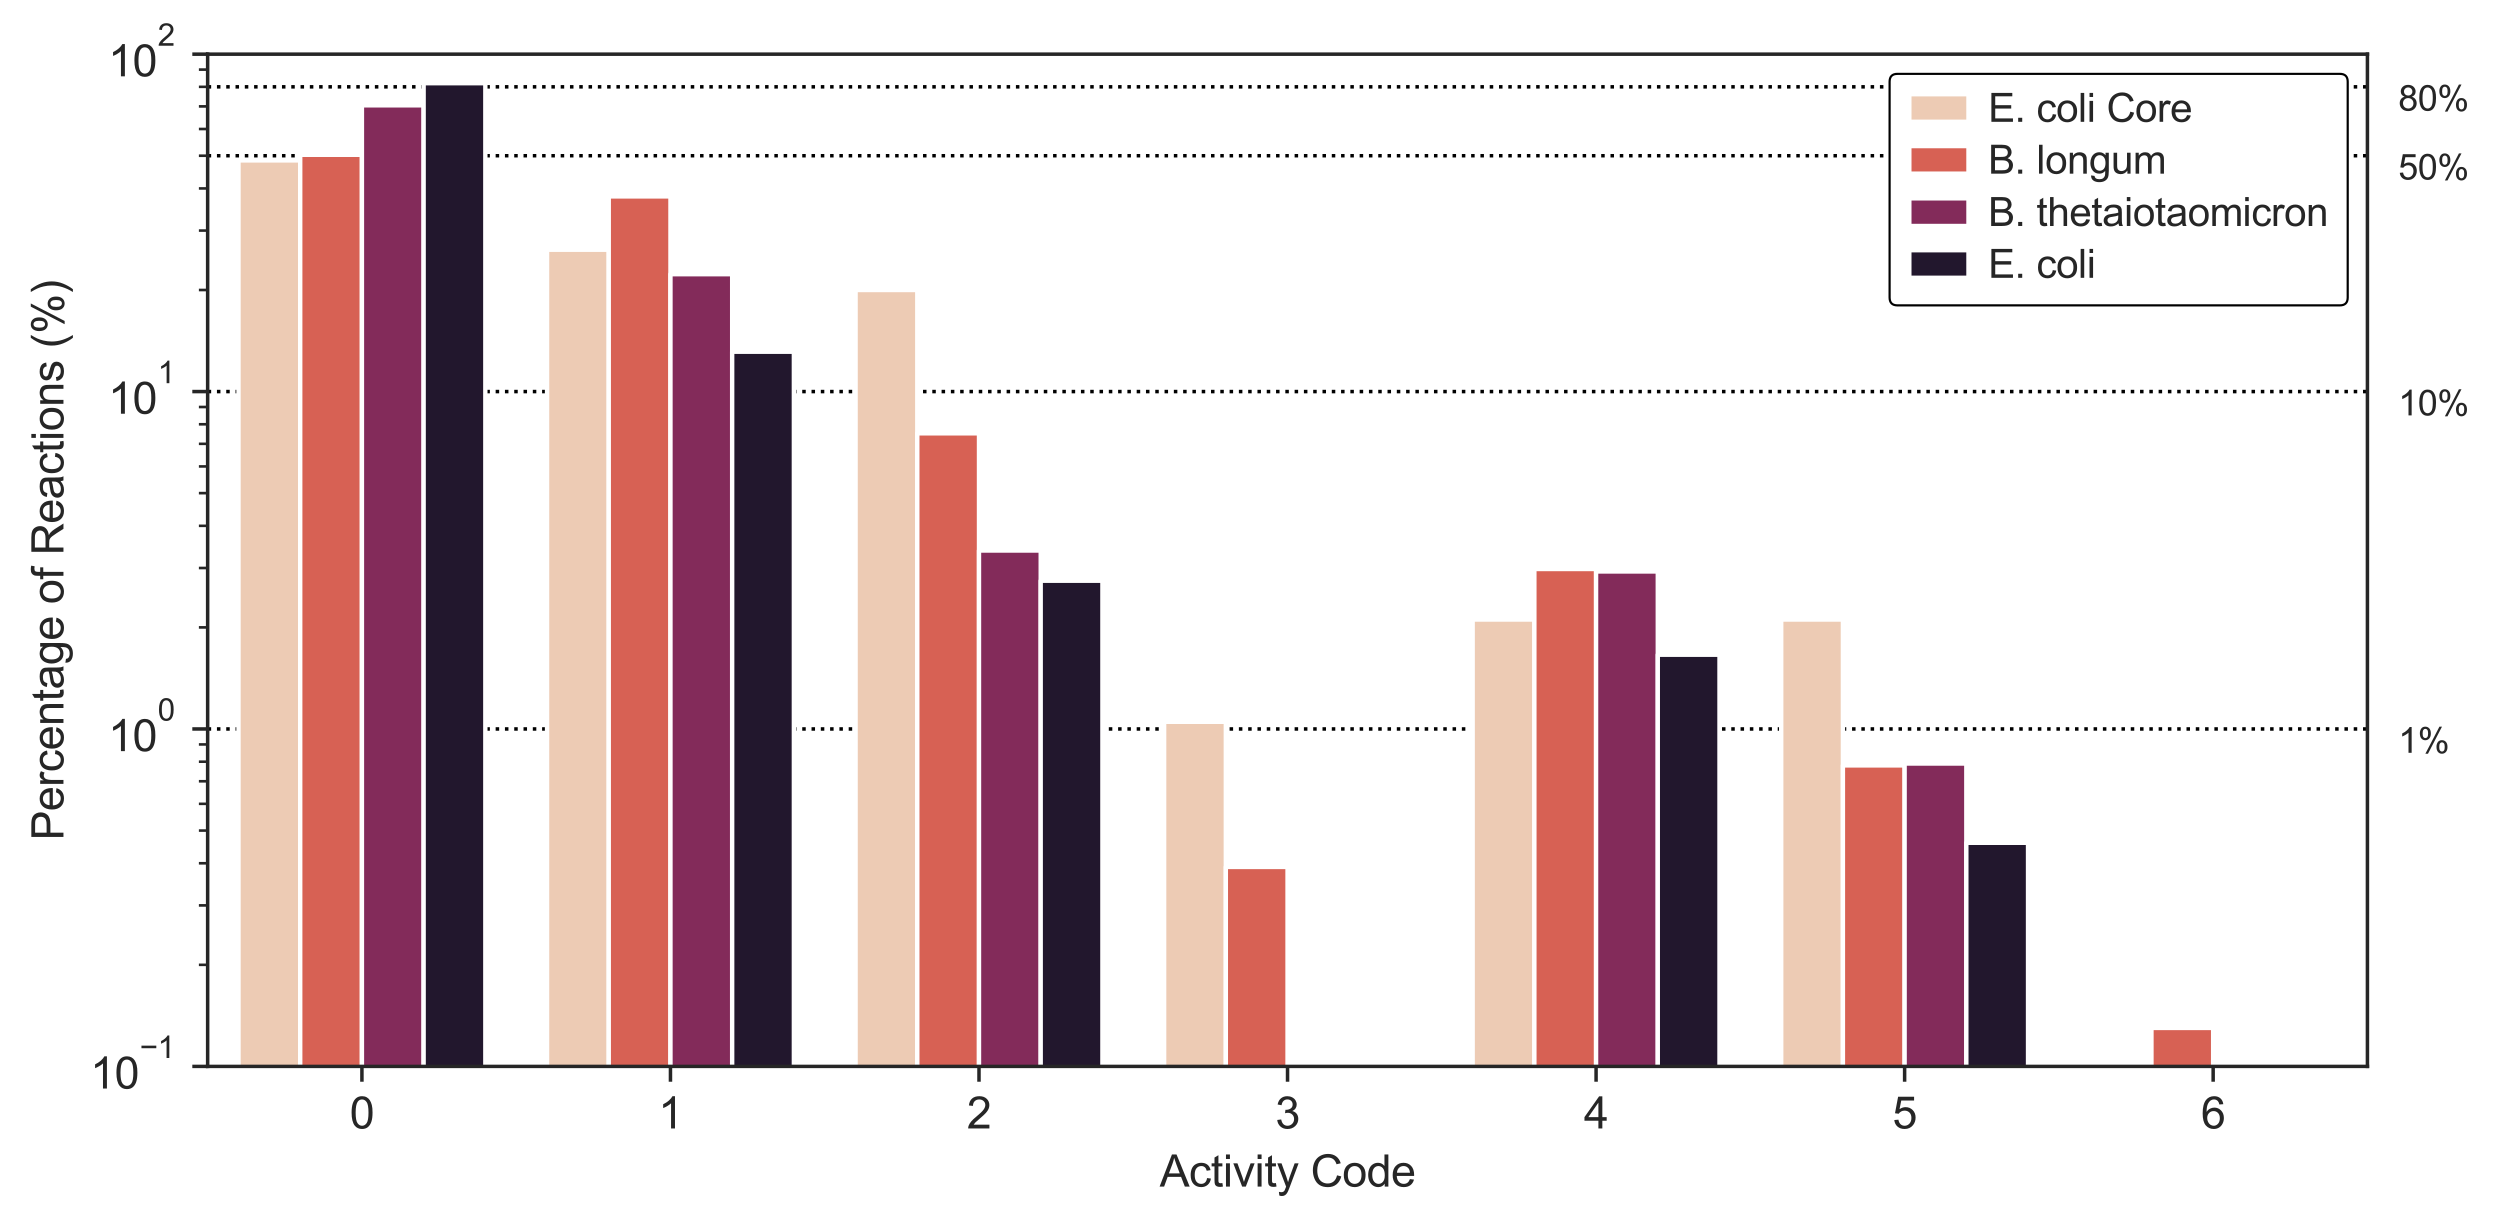 <?xml version="1.0" encoding="utf-8" standalone="no"?>
<!DOCTYPE svg PUBLIC "-//W3C//DTD SVG 1.1//EN"
  "http://www.w3.org/Graphics/SVG/1.1/DTD/svg11.dtd">
<svg xmlns:xlink="http://www.w3.org/1999/xlink" width="570.484pt" height="280.076pt" viewBox="0 0 570.484 280.076" xmlns="http://www.w3.org/2000/svg" version="1.1">
 <defs>
  <style type="text/css">*{stroke-linejoin: round; stroke-linecap: butt}</style>
 </defs>
 <g id="figure_1">
  <g id="patch_1">
   <path d="M 0 280.076 
L 570.484 280.076 
L 570.484 0 
L 0 0 
z
" style="fill: #ffffff"/>
  </g>
  <g id="axes_1">
   <g id="patch_2">
    <path d="M 47.384 243.347 
L 540.232 243.347 
L 540.232 12.356 
L 47.384 12.356 
z
" style="fill: #ffffff"/>
   </g>
   <g id="line2d_1">
    <path d="M 47.384 166.35 
L 540.232 166.35 
" clip-path="url(#pbe411ad903)" style="fill: none; stroke-dasharray: 0.8,1.32; stroke-dashoffset: 0; stroke: #000000; stroke-width: 0.8"/>
   </g>
   <g id="line2d_2">
    <path d="M 47.384 89.353 
L 540.232 89.353 
" clip-path="url(#pbe411ad903)" style="fill: none; stroke-dasharray: 0.8,1.32; stroke-dashoffset: 0; stroke: #000000; stroke-width: 0.8"/>
   </g>
   <g id="line2d_3">
    <path d="M 47.384 35.535 
L 540.232 35.535 
" clip-path="url(#pbe411ad903)" style="fill: none; stroke-dasharray: 0.8,1.32; stroke-dashoffset: 0; stroke: #000000; stroke-width: 0.8"/>
   </g>
   <g id="line2d_4">
    <path d="M 47.384 19.818 
L 540.232 19.818 
" clip-path="url(#pbe411ad903)" style="fill: none; stroke-dasharray: 0.8,1.32; stroke-dashoffset: 0; stroke: #000000; stroke-width: 0.8"/>
   </g>
   <g id="matplotlib.axis_1">
    <g id="xtick_1">
     <g id="line2d_5">
      <defs>
       <path id="me663a0b464" d="M 0 0 
L 0 3.5 
" style="stroke: #262626; stroke-width: 0.8"/>
      </defs>
      <g>
       <use xlink:href="#me663a0b464" x="82.588" y="243.347" style="fill: #262626; stroke: #262626; stroke-width: 0.8"/>
      </g>
     </g>
     <g id="text_1">
      <!-- 0 -->
      <g style="fill: #262626" transform="translate(79.807 257.504) scale(0.1 -0.1)">
       <defs>
        <path id="ArialMT-30" d="M 266 2259 
Q 266 3072 433 3567 
Q 600 4063 929 4331 
Q 1259 4600 1759 4600 
Q 2128 4600 2406 4451 
Q 2684 4303 2865 4023 
Q 3047 3744 3150 3342 
Q 3253 2941 3253 2259 
Q 3253 1453 3087 958 
Q 2922 463 2592 192 
Q 2263 -78 1759 -78 
Q 1097 -78 719 397 
Q 266 969 266 2259 
z
M 844 2259 
Q 844 1131 1108 757 
Q 1372 384 1759 384 
Q 2147 384 2411 759 
Q 2675 1134 2675 2259 
Q 2675 3391 2411 3762 
Q 2147 4134 1753 4134 
Q 1366 4134 1134 3806 
Q 844 3388 844 2259 
z
" transform="scale(0.016)"/>
       </defs>
       <use xlink:href="#ArialMT-30"/>
      </g>
     </g>
    </g>
    <g id="xtick_2">
     <g id="line2d_6">
      <g>
       <use xlink:href="#me663a0b464" x="152.995" y="243.347" style="fill: #262626; stroke: #262626; stroke-width: 0.8"/>
      </g>
     </g>
     <g id="text_2">
      <!-- 1 -->
      <g style="fill: #262626" transform="translate(150.214 257.504) scale(0.1 -0.1)">
       <defs>
        <path id="ArialMT-31" d="M 2384 0 
L 1822 0 
L 1822 3584 
Q 1619 3391 1289 3197 
Q 959 3003 697 2906 
L 697 3450 
Q 1169 3672 1522 3987 
Q 1875 4303 2022 4600 
L 2384 4600 
L 2384 0 
z
" transform="scale(0.016)"/>
       </defs>
       <use xlink:href="#ArialMT-31"/>
      </g>
     </g>
    </g>
    <g id="xtick_3">
     <g id="line2d_7">
      <g>
       <use xlink:href="#me663a0b464" x="223.401" y="243.347" style="fill: #262626; stroke: #262626; stroke-width: 0.8"/>
      </g>
     </g>
     <g id="text_3">
      <!-- 2 -->
      <g style="fill: #262626" transform="translate(220.621 257.504) scale(0.1 -0.1)">
       <defs>
        <path id="ArialMT-32" d="M 3222 541 
L 3222 0 
L 194 0 
Q 188 203 259 391 
Q 375 700 629 1000 
Q 884 1300 1366 1694 
Q 2113 2306 2375 2664 
Q 2638 3022 2638 3341 
Q 2638 3675 2398 3904 
Q 2159 4134 1775 4134 
Q 1369 4134 1125 3890 
Q 881 3647 878 3216 
L 300 3275 
Q 359 3922 746 4261 
Q 1134 4600 1788 4600 
Q 2447 4600 2831 4234 
Q 3216 3869 3216 3328 
Q 3216 3053 3103 2787 
Q 2991 2522 2730 2228 
Q 2469 1934 1863 1422 
Q 1356 997 1212 845 
Q 1069 694 975 541 
L 3222 541 
z
" transform="scale(0.016)"/>
       </defs>
       <use xlink:href="#ArialMT-32"/>
      </g>
     </g>
    </g>
    <g id="xtick_4">
     <g id="line2d_8">
      <g>
       <use xlink:href="#me663a0b464" x="293.808" y="243.347" style="fill: #262626; stroke: #262626; stroke-width: 0.8"/>
      </g>
     </g>
     <g id="text_4">
      <!-- 3 -->
      <g style="fill: #262626" transform="translate(291.028 257.504) scale(0.1 -0.1)">
       <defs>
        <path id="ArialMT-33" d="M 269 1209 
L 831 1284 
Q 928 806 1161 595 
Q 1394 384 1728 384 
Q 2125 384 2398 659 
Q 2672 934 2672 1341 
Q 2672 1728 2419 1979 
Q 2166 2231 1775 2231 
Q 1616 2231 1378 2169 
L 1441 2663 
Q 1497 2656 1531 2656 
Q 1891 2656 2178 2843 
Q 2466 3031 2466 3422 
Q 2466 3731 2256 3934 
Q 2047 4138 1716 4138 
Q 1388 4138 1169 3931 
Q 950 3725 888 3313 
L 325 3413 
Q 428 3978 793 4289 
Q 1159 4600 1703 4600 
Q 2078 4600 2393 4439 
Q 2709 4278 2876 4000 
Q 3044 3722 3044 3409 
Q 3044 3113 2884 2869 
Q 2725 2625 2413 2481 
Q 2819 2388 3044 2092 
Q 3269 1797 3269 1353 
Q 3269 753 2831 336 
Q 2394 -81 1725 -81 
Q 1122 -81 723 278 
Q 325 638 269 1209 
z
" transform="scale(0.016)"/>
       </defs>
       <use xlink:href="#ArialMT-33"/>
      </g>
     </g>
    </g>
    <g id="xtick_5">
     <g id="line2d_9">
      <g>
       <use xlink:href="#me663a0b464" x="364.215" y="243.347" style="fill: #262626; stroke: #262626; stroke-width: 0.8"/>
      </g>
     </g>
     <g id="text_5">
      <!-- 4 -->
      <g style="fill: #262626" transform="translate(361.434 257.504) scale(0.1 -0.1)">
       <defs>
        <path id="ArialMT-34" d="M 2069 0 
L 2069 1097 
L 81 1097 
L 81 1613 
L 2172 4581 
L 2631 4581 
L 2631 1613 
L 3250 1613 
L 3250 1097 
L 2631 1097 
L 2631 0 
L 2069 0 
z
M 2069 1613 
L 2069 3678 
L 634 1613 
L 2069 1613 
z
" transform="scale(0.016)"/>
       </defs>
       <use xlink:href="#ArialMT-34"/>
      </g>
     </g>
    </g>
    <g id="xtick_6">
     <g id="line2d_10">
      <g>
       <use xlink:href="#me663a0b464" x="434.622" y="243.347" style="fill: #262626; stroke: #262626; stroke-width: 0.8"/>
      </g>
     </g>
     <g id="text_6">
      <!-- 5 -->
      <g style="fill: #262626" transform="translate(431.841 257.504) scale(0.1 -0.1)">
       <defs>
        <path id="ArialMT-35" d="M 266 1200 
L 856 1250 
Q 922 819 1161 601 
Q 1400 384 1738 384 
Q 2144 384 2425 690 
Q 2706 997 2706 1503 
Q 2706 1984 2436 2262 
Q 2166 2541 1728 2541 
Q 1456 2541 1237 2417 
Q 1019 2294 894 2097 
L 366 2166 
L 809 4519 
L 3088 4519 
L 3088 3981 
L 1259 3981 
L 1013 2750 
Q 1425 3038 1878 3038 
Q 2478 3038 2890 2622 
Q 3303 2206 3303 1553 
Q 3303 931 2941 478 
Q 2500 -78 1738 -78 
Q 1113 -78 717 272 
Q 322 622 266 1200 
z
" transform="scale(0.016)"/>
       </defs>
       <use xlink:href="#ArialMT-35"/>
      </g>
     </g>
    </g>
    <g id="xtick_7">
     <g id="line2d_11">
      <g>
       <use xlink:href="#me663a0b464" x="505.028" y="243.347" style="fill: #262626; stroke: #262626; stroke-width: 0.8"/>
      </g>
     </g>
     <g id="text_7">
      <!-- 6 -->
      <g style="fill: #262626" transform="translate(502.248 257.504) scale(0.1 -0.1)">
       <defs>
        <path id="ArialMT-36" d="M 3184 3459 
L 2625 3416 
Q 2550 3747 2413 3897 
Q 2184 4138 1850 4138 
Q 1581 4138 1378 3988 
Q 1113 3794 959 3422 
Q 806 3050 800 2363 
Q 1003 2672 1297 2822 
Q 1591 2972 1913 2972 
Q 2475 2972 2870 2558 
Q 3266 2144 3266 1488 
Q 3266 1056 3080 686 
Q 2894 316 2569 119 
Q 2244 -78 1831 -78 
Q 1128 -78 684 439 
Q 241 956 241 2144 
Q 241 3472 731 4075 
Q 1159 4600 1884 4600 
Q 2425 4600 2770 4297 
Q 3116 3994 3184 3459 
z
M 888 1484 
Q 888 1194 1011 928 
Q 1134 663 1356 523 
Q 1578 384 1822 384 
Q 2178 384 2434 671 
Q 2691 959 2691 1453 
Q 2691 1928 2437 2201 
Q 2184 2475 1800 2475 
Q 1419 2475 1153 2201 
Q 888 1928 888 1484 
z
" transform="scale(0.016)"/>
       </defs>
       <use xlink:href="#ArialMT-36"/>
      </g>
     </g>
    </g>
    <g id="text_8">
     <!-- Activity Code -->
     <g style="fill: #262626" transform="translate(264.631 270.772) scale(0.1 -0.1)">
      <defs>
       <path id="ArialMT-41" d="M -9 0 
L 1750 4581 
L 2403 4581 
L 4278 0 
L 3588 0 
L 3053 1388 
L 1138 1388 
L 634 0 
L -9 0 
z
M 1313 1881 
L 2866 1881 
L 2388 3150 
Q 2169 3728 2063 4100 
Q 1975 3659 1816 3225 
L 1313 1881 
z
" transform="scale(0.016)"/>
       <path id="ArialMT-63" d="M 2588 1216 
L 3141 1144 
Q 3050 572 2676 248 
Q 2303 -75 1759 -75 
Q 1078 -75 664 370 
Q 250 816 250 1647 
Q 250 2184 428 2587 
Q 606 2991 970 3192 
Q 1334 3394 1763 3394 
Q 2303 3394 2647 3120 
Q 2991 2847 3088 2344 
L 2541 2259 
Q 2463 2594 2264 2762 
Q 2066 2931 1784 2931 
Q 1359 2931 1093 2626 
Q 828 2322 828 1663 
Q 828 994 1084 691 
Q 1341 388 1753 388 
Q 2084 388 2306 591 
Q 2528 794 2588 1216 
z
" transform="scale(0.016)"/>
       <path id="ArialMT-74" d="M 1650 503 
L 1731 6 
Q 1494 -44 1306 -44 
Q 1000 -44 831 53 
Q 663 150 594 308 
Q 525 466 525 972 
L 525 2881 
L 113 2881 
L 113 3319 
L 525 3319 
L 525 4141 
L 1084 4478 
L 1084 3319 
L 1650 3319 
L 1650 2881 
L 1084 2881 
L 1084 941 
Q 1084 700 1114 631 
Q 1144 563 1211 522 
Q 1278 481 1403 481 
Q 1497 481 1650 503 
z
" transform="scale(0.016)"/>
       <path id="ArialMT-69" d="M 425 3934 
L 425 4581 
L 988 4581 
L 988 3934 
L 425 3934 
z
M 425 0 
L 425 3319 
L 988 3319 
L 988 0 
L 425 0 
z
" transform="scale(0.016)"/>
       <path id="ArialMT-76" d="M 1344 0 
L 81 3319 
L 675 3319 
L 1388 1331 
Q 1503 1009 1600 663 
Q 1675 925 1809 1294 
L 2547 3319 
L 3125 3319 
L 1869 0 
L 1344 0 
z
" transform="scale(0.016)"/>
       <path id="ArialMT-79" d="M 397 -1278 
L 334 -750 
Q 519 -800 656 -800 
Q 844 -800 956 -737 
Q 1069 -675 1141 -563 
Q 1194 -478 1313 -144 
Q 1328 -97 1363 -6 
L 103 3319 
L 709 3319 
L 1400 1397 
Q 1534 1031 1641 628 
Q 1738 1016 1872 1384 
L 2581 3319 
L 3144 3319 
L 1881 -56 
Q 1678 -603 1566 -809 
Q 1416 -1088 1222 -1217 
Q 1028 -1347 759 -1347 
Q 597 -1347 397 -1278 
z
" transform="scale(0.016)"/>
       <path id="ArialMT-20" transform="scale(0.016)"/>
       <path id="ArialMT-43" d="M 3763 1606 
L 4369 1453 
Q 4178 706 3683 314 
Q 3188 -78 2472 -78 
Q 1731 -78 1267 223 
Q 803 525 561 1097 
Q 319 1669 319 2325 
Q 319 3041 592 3573 
Q 866 4106 1370 4382 
Q 1875 4659 2481 4659 
Q 3169 4659 3637 4309 
Q 4106 3959 4291 3325 
L 3694 3184 
Q 3534 3684 3231 3912 
Q 2928 4141 2469 4141 
Q 1941 4141 1586 3887 
Q 1231 3634 1087 3207 
Q 944 2781 944 2328 
Q 944 1744 1114 1308 
Q 1284 872 1643 656 
Q 2003 441 2422 441 
Q 2931 441 3284 734 
Q 3638 1028 3763 1606 
z
" transform="scale(0.016)"/>
       <path id="ArialMT-6f" d="M 213 1659 
Q 213 2581 725 3025 
Q 1153 3394 1769 3394 
Q 2453 3394 2887 2945 
Q 3322 2497 3322 1706 
Q 3322 1066 3130 698 
Q 2938 331 2570 128 
Q 2203 -75 1769 -75 
Q 1072 -75 642 372 
Q 213 819 213 1659 
z
M 791 1659 
Q 791 1022 1069 705 
Q 1347 388 1769 388 
Q 2188 388 2466 706 
Q 2744 1025 2744 1678 
Q 2744 2294 2464 2611 
Q 2184 2928 1769 2928 
Q 1347 2928 1069 2612 
Q 791 2297 791 1659 
z
" transform="scale(0.016)"/>
       <path id="ArialMT-64" d="M 2575 0 
L 2575 419 
Q 2259 -75 1647 -75 
Q 1250 -75 917 144 
Q 584 363 401 755 
Q 219 1147 219 1656 
Q 219 2153 384 2558 
Q 550 2963 881 3178 
Q 1213 3394 1622 3394 
Q 1922 3394 2156 3267 
Q 2391 3141 2538 2938 
L 2538 4581 
L 3097 4581 
L 3097 0 
L 2575 0 
z
M 797 1656 
Q 797 1019 1065 703 
Q 1334 388 1700 388 
Q 2069 388 2326 689 
Q 2584 991 2584 1609 
Q 2584 2291 2321 2609 
Q 2059 2928 1675 2928 
Q 1300 2928 1048 2622 
Q 797 2316 797 1656 
z
" transform="scale(0.016)"/>
       <path id="ArialMT-65" d="M 2694 1069 
L 3275 997 
Q 3138 488 2766 206 
Q 2394 -75 1816 -75 
Q 1088 -75 661 373 
Q 234 822 234 1631 
Q 234 2469 665 2931 
Q 1097 3394 1784 3394 
Q 2450 3394 2872 2941 
Q 3294 2488 3294 1666 
Q 3294 1616 3291 1516 
L 816 1516 
Q 847 969 1125 678 
Q 1403 388 1819 388 
Q 2128 388 2347 550 
Q 2566 713 2694 1069 
z
M 847 1978 
L 2700 1978 
Q 2663 2397 2488 2606 
Q 2219 2931 1791 2931 
Q 1403 2931 1139 2672 
Q 875 2413 847 1978 
z
" transform="scale(0.016)"/>
      </defs>
      <use xlink:href="#ArialMT-41"/>
      <use xlink:href="#ArialMT-63" transform="translate(66.699 0)"/>
      <use xlink:href="#ArialMT-74" transform="translate(116.699 0)"/>
      <use xlink:href="#ArialMT-69" transform="translate(144.482 0)"/>
      <use xlink:href="#ArialMT-76" transform="translate(166.699 0)"/>
      <use xlink:href="#ArialMT-69" transform="translate(216.699 0)"/>
      <use xlink:href="#ArialMT-74" transform="translate(238.916 0)"/>
      <use xlink:href="#ArialMT-79" transform="translate(266.699 0)"/>
      <use xlink:href="#ArialMT-20" transform="translate(316.699 0)"/>
      <use xlink:href="#ArialMT-43" transform="translate(344.482 0)"/>
      <use xlink:href="#ArialMT-6f" transform="translate(416.699 0)"/>
      <use xlink:href="#ArialMT-64" transform="translate(472.314 0)"/>
      <use xlink:href="#ArialMT-65" transform="translate(527.93 0)"/>
     </g>
    </g>
   </g>
   <g id="matplotlib.axis_2">
    <g id="ytick_1">
     <g id="line2d_12">
      <defs>
       <path id="m2323b97efd" d="M 0 0 
L -3.5 0 
" style="stroke: #262626; stroke-width: 0.8"/>
      </defs>
      <g>
       <use xlink:href="#m2323b97efd" x="47.384" y="243.347" style="fill: #262626; stroke: #262626; stroke-width: 0.8"/>
      </g>
     </g>
     <g id="text_9">
      <!-- $\mathdefault{10^{-1}}$ -->
      <g style="fill: #262626" transform="translate(20.584 248.503) scale(0.1 -0.1)">
       <defs>
        <path id="ArialMT-2212" d="M 3381 1997 
L 356 1997 
L 356 2522 
L 3381 2522 
L 3381 1997 
z
" transform="scale(0.016)"/>
       </defs>
       <use xlink:href="#ArialMT-31" transform="translate(0 0.994)"/>
       <use xlink:href="#ArialMT-30" transform="translate(55.615 0.994)"/>
       <use xlink:href="#ArialMT-2212" transform="translate(112.973 70.688) scale(0.7)"/>
       <use xlink:href="#ArialMT-31" transform="translate(153.852 70.688) scale(0.7)"/>
      </g>
     </g>
    </g>
    <g id="ytick_2">
     <g id="line2d_13">
      <g>
       <use xlink:href="#m2323b97efd" x="47.384" y="166.35" style="fill: #262626; stroke: #262626; stroke-width: 0.8"/>
      </g>
     </g>
     <g id="text_10">
      <!-- $\mathdefault{10^{0}}$ -->
      <g style="fill: #262626" transform="translate(24.684 171.506) scale(0.1 -0.1)">
       <use xlink:href="#ArialMT-31" transform="translate(0 0.994)"/>
       <use xlink:href="#ArialMT-30" transform="translate(55.615 0.994)"/>
       <use xlink:href="#ArialMT-30" transform="translate(112.973 70.688) scale(0.7)"/>
      </g>
     </g>
    </g>
    <g id="ytick_3">
     <g id="line2d_14">
      <g>
       <use xlink:href="#m2323b97efd" x="47.384" y="89.353" style="fill: #262626; stroke: #262626; stroke-width: 0.8"/>
      </g>
     </g>
     <g id="text_11">
      <!-- $\mathdefault{10^{1}}$ -->
      <g style="fill: #262626" transform="translate(24.684 94.509) scale(0.1 -0.1)">
       <use xlink:href="#ArialMT-31" transform="translate(0 0.994)"/>
       <use xlink:href="#ArialMT-30" transform="translate(55.615 0.994)"/>
       <use xlink:href="#ArialMT-31" transform="translate(112.973 70.688) scale(0.7)"/>
      </g>
     </g>
    </g>
    <g id="ytick_4">
     <g id="line2d_15">
      <g>
       <use xlink:href="#m2323b97efd" x="47.384" y="12.356" style="fill: #262626; stroke: #262626; stroke-width: 0.8"/>
      </g>
     </g>
     <g id="text_12">
      <!-- $\mathdefault{10^{2}}$ -->
      <g style="fill: #262626" transform="translate(24.684 17.512) scale(0.1 -0.1)">
       <use xlink:href="#ArialMT-31" transform="translate(0 0.994)"/>
       <use xlink:href="#ArialMT-30" transform="translate(55.615 0.994)"/>
       <use xlink:href="#ArialMT-32" transform="translate(112.973 70.688) scale(0.7)"/>
      </g>
     </g>
    </g>
    <g id="ytick_5">
     <g id="line2d_16">
      <defs>
       <path id="mc77158de45" d="M 0 0 
L -2 0 
" style="stroke: #262626; stroke-width: 0.6"/>
      </defs>
      <g>
       <use xlink:href="#mc77158de45" x="47.384" y="220.168" style="fill: #262626; stroke: #262626; stroke-width: 0.6"/>
      </g>
     </g>
    </g>
    <g id="ytick_6">
     <g id="line2d_17">
      <g>
       <use xlink:href="#mc77158de45" x="47.384" y="206.61" style="fill: #262626; stroke: #262626; stroke-width: 0.6"/>
      </g>
     </g>
    </g>
    <g id="ytick_7">
     <g id="line2d_18">
      <g>
       <use xlink:href="#mc77158de45" x="47.384" y="196.99" style="fill: #262626; stroke: #262626; stroke-width: 0.6"/>
      </g>
     </g>
    </g>
    <g id="ytick_8">
     <g id="line2d_19">
      <g>
       <use xlink:href="#mc77158de45" x="47.384" y="189.528" style="fill: #262626; stroke: #262626; stroke-width: 0.6"/>
      </g>
     </g>
    </g>
    <g id="ytick_9">
     <g id="line2d_20">
      <g>
       <use xlink:href="#mc77158de45" x="47.384" y="183.431" style="fill: #262626; stroke: #262626; stroke-width: 0.6"/>
      </g>
     </g>
    </g>
    <g id="ytick_10">
     <g id="line2d_21">
      <g>
       <use xlink:href="#mc77158de45" x="47.384" y="178.277" style="fill: #262626; stroke: #262626; stroke-width: 0.6"/>
      </g>
     </g>
    </g>
    <g id="ytick_11">
     <g id="line2d_22">
      <g>
       <use xlink:href="#mc77158de45" x="47.384" y="173.812" style="fill: #262626; stroke: #262626; stroke-width: 0.6"/>
      </g>
     </g>
    </g>
    <g id="ytick_12">
     <g id="line2d_23">
      <g>
       <use xlink:href="#mc77158de45" x="47.384" y="169.873" style="fill: #262626; stroke: #262626; stroke-width: 0.6"/>
      </g>
     </g>
    </g>
    <g id="ytick_13">
     <g id="line2d_24">
      <g>
       <use xlink:href="#mc77158de45" x="47.384" y="143.171" style="fill: #262626; stroke: #262626; stroke-width: 0.6"/>
      </g>
     </g>
    </g>
    <g id="ytick_14">
     <g id="line2d_25">
      <g>
       <use xlink:href="#mc77158de45" x="47.384" y="129.613" style="fill: #262626; stroke: #262626; stroke-width: 0.6"/>
      </g>
     </g>
    </g>
    <g id="ytick_15">
     <g id="line2d_26">
      <g>
       <use xlink:href="#mc77158de45" x="47.384" y="119.993" style="fill: #262626; stroke: #262626; stroke-width: 0.6"/>
      </g>
     </g>
    </g>
    <g id="ytick_16">
     <g id="line2d_27">
      <g>
       <use xlink:href="#mc77158de45" x="47.384" y="112.531" style="fill: #262626; stroke: #262626; stroke-width: 0.6"/>
      </g>
     </g>
    </g>
    <g id="ytick_17">
     <g id="line2d_28">
      <g>
       <use xlink:href="#mc77158de45" x="47.384" y="106.435" style="fill: #262626; stroke: #262626; stroke-width: 0.6"/>
      </g>
     </g>
    </g>
    <g id="ytick_18">
     <g id="line2d_29">
      <g>
       <use xlink:href="#mc77158de45" x="47.384" y="101.28" style="fill: #262626; stroke: #262626; stroke-width: 0.6"/>
      </g>
     </g>
    </g>
    <g id="ytick_19">
     <g id="line2d_30">
      <g>
       <use xlink:href="#mc77158de45" x="47.384" y="96.815" style="fill: #262626; stroke: #262626; stroke-width: 0.6"/>
      </g>
     </g>
    </g>
    <g id="ytick_20">
     <g id="line2d_31">
      <g>
       <use xlink:href="#mc77158de45" x="47.384" y="92.876" style="fill: #262626; stroke: #262626; stroke-width: 0.6"/>
      </g>
     </g>
    </g>
    <g id="ytick_21">
     <g id="line2d_32">
      <g>
       <use xlink:href="#mc77158de45" x="47.384" y="66.175" style="fill: #262626; stroke: #262626; stroke-width: 0.6"/>
      </g>
     </g>
    </g>
    <g id="ytick_22">
     <g id="line2d_33">
      <g>
       <use xlink:href="#mc77158de45" x="47.384" y="52.616" style="fill: #262626; stroke: #262626; stroke-width: 0.6"/>
      </g>
     </g>
    </g>
    <g id="ytick_23">
     <g id="line2d_34">
      <g>
       <use xlink:href="#mc77158de45" x="47.384" y="42.996" style="fill: #262626; stroke: #262626; stroke-width: 0.6"/>
      </g>
     </g>
    </g>
    <g id="ytick_24">
     <g id="line2d_35">
      <g>
       <use xlink:href="#mc77158de45" x="47.384" y="35.535" style="fill: #262626; stroke: #262626; stroke-width: 0.6"/>
      </g>
     </g>
    </g>
    <g id="ytick_25">
     <g id="line2d_36">
      <g>
       <use xlink:href="#mc77158de45" x="47.384" y="29.438" style="fill: #262626; stroke: #262626; stroke-width: 0.6"/>
      </g>
     </g>
    </g>
    <g id="ytick_26">
     <g id="line2d_37">
      <g>
       <use xlink:href="#mc77158de45" x="47.384" y="24.283" style="fill: #262626; stroke: #262626; stroke-width: 0.6"/>
      </g>
     </g>
    </g>
    <g id="ytick_27">
     <g id="line2d_38">
      <g>
       <use xlink:href="#mc77158de45" x="47.384" y="19.818" style="fill: #262626; stroke: #262626; stroke-width: 0.6"/>
      </g>
     </g>
    </g>
    <g id="ytick_28">
     <g id="line2d_39">
      <g>
       <use xlink:href="#mc77158de45" x="47.384" y="15.879" style="fill: #262626; stroke: #262626; stroke-width: 0.6"/>
      </g>
     </g>
    </g>
    <g id="text_13">
     <!-- Percentage of Reactions (%) -->
     <g style="fill: #262626" transform="translate(14.48 191.769) rotate(-90) scale(0.1 -0.1)">
      <defs>
       <path id="ArialMT-50" d="M 494 0 
L 494 4581 
L 2222 4581 
Q 2678 4581 2919 4538 
Q 3256 4481 3484 4323 
Q 3713 4166 3852 3881 
Q 3991 3597 3991 3256 
Q 3991 2672 3619 2267 
Q 3247 1863 2275 1863 
L 1100 1863 
L 1100 0 
L 494 0 
z
M 1100 2403 
L 2284 2403 
Q 2872 2403 3119 2622 
Q 3366 2841 3366 3238 
Q 3366 3525 3220 3729 
Q 3075 3934 2838 4000 
Q 2684 4041 2272 4041 
L 1100 4041 
L 1100 2403 
z
" transform="scale(0.016)"/>
       <path id="ArialMT-72" d="M 416 0 
L 416 3319 
L 922 3319 
L 922 2816 
Q 1116 3169 1280 3281 
Q 1444 3394 1641 3394 
Q 1925 3394 2219 3213 
L 2025 2691 
Q 1819 2813 1613 2813 
Q 1428 2813 1281 2702 
Q 1134 2591 1072 2394 
Q 978 2094 978 1738 
L 978 0 
L 416 0 
z
" transform="scale(0.016)"/>
       <path id="ArialMT-6e" d="M 422 0 
L 422 3319 
L 928 3319 
L 928 2847 
Q 1294 3394 1984 3394 
Q 2284 3394 2536 3286 
Q 2788 3178 2913 3003 
Q 3038 2828 3088 2588 
Q 3119 2431 3119 2041 
L 3119 0 
L 2556 0 
L 2556 2019 
Q 2556 2363 2490 2533 
Q 2425 2703 2258 2804 
Q 2091 2906 1866 2906 
Q 1506 2906 1245 2678 
Q 984 2450 984 1813 
L 984 0 
L 422 0 
z
" transform="scale(0.016)"/>
       <path id="ArialMT-61" d="M 2588 409 
Q 2275 144 1986 34 
Q 1697 -75 1366 -75 
Q 819 -75 525 192 
Q 231 459 231 875 
Q 231 1119 342 1320 
Q 453 1522 633 1644 
Q 813 1766 1038 1828 
Q 1203 1872 1538 1913 
Q 2219 1994 2541 2106 
Q 2544 2222 2544 2253 
Q 2544 2597 2384 2738 
Q 2169 2928 1744 2928 
Q 1347 2928 1158 2789 
Q 969 2650 878 2297 
L 328 2372 
Q 403 2725 575 2942 
Q 747 3159 1072 3276 
Q 1397 3394 1825 3394 
Q 2250 3394 2515 3294 
Q 2781 3194 2906 3042 
Q 3031 2891 3081 2659 
Q 3109 2516 3109 2141 
L 3109 1391 
Q 3109 606 3145 398 
Q 3181 191 3288 0 
L 2700 0 
Q 2613 175 2588 409 
z
M 2541 1666 
Q 2234 1541 1622 1453 
Q 1275 1403 1131 1340 
Q 988 1278 909 1158 
Q 831 1038 831 891 
Q 831 666 1001 516 
Q 1172 366 1500 366 
Q 1825 366 2078 508 
Q 2331 650 2450 897 
Q 2541 1088 2541 1459 
L 2541 1666 
z
" transform="scale(0.016)"/>
       <path id="ArialMT-67" d="M 319 -275 
L 866 -356 
Q 900 -609 1056 -725 
Q 1266 -881 1628 -881 
Q 2019 -881 2231 -725 
Q 2444 -569 2519 -288 
Q 2563 -116 2559 434 
Q 2191 0 1641 0 
Q 956 0 581 494 
Q 206 988 206 1678 
Q 206 2153 378 2554 
Q 550 2956 876 3175 
Q 1203 3394 1644 3394 
Q 2231 3394 2613 2919 
L 2613 3319 
L 3131 3319 
L 3131 450 
Q 3131 -325 2973 -648 
Q 2816 -972 2473 -1159 
Q 2131 -1347 1631 -1347 
Q 1038 -1347 672 -1080 
Q 306 -813 319 -275 
z
M 784 1719 
Q 784 1066 1043 766 
Q 1303 466 1694 466 
Q 2081 466 2343 764 
Q 2606 1063 2606 1700 
Q 2606 2309 2336 2618 
Q 2066 2928 1684 2928 
Q 1309 2928 1046 2623 
Q 784 2319 784 1719 
z
" transform="scale(0.016)"/>
       <path id="ArialMT-66" d="M 556 0 
L 556 2881 
L 59 2881 
L 59 3319 
L 556 3319 
L 556 3672 
Q 556 4006 616 4169 
Q 697 4388 901 4523 
Q 1106 4659 1475 4659 
Q 1713 4659 2000 4603 
L 1916 4113 
Q 1741 4144 1584 4144 
Q 1328 4144 1222 4034 
Q 1116 3925 1116 3625 
L 1116 3319 
L 1763 3319 
L 1763 2881 
L 1116 2881 
L 1116 0 
L 556 0 
z
" transform="scale(0.016)"/>
       <path id="ArialMT-52" d="M 503 0 
L 503 4581 
L 2534 4581 
Q 3147 4581 3465 4457 
Q 3784 4334 3975 4021 
Q 4166 3709 4166 3331 
Q 4166 2844 3850 2509 
Q 3534 2175 2875 2084 
Q 3116 1969 3241 1856 
Q 3506 1613 3744 1247 
L 4541 0 
L 3778 0 
L 3172 953 
Q 2906 1366 2734 1584 
Q 2563 1803 2427 1890 
Q 2291 1978 2150 2013 
Q 2047 2034 1813 2034 
L 1109 2034 
L 1109 0 
L 503 0 
z
M 1109 2559 
L 2413 2559 
Q 2828 2559 3062 2645 
Q 3297 2731 3419 2920 
Q 3541 3109 3541 3331 
Q 3541 3656 3305 3865 
Q 3069 4075 2559 4075 
L 1109 4075 
L 1109 2559 
z
" transform="scale(0.016)"/>
       <path id="ArialMT-73" d="M 197 991 
L 753 1078 
Q 800 744 1014 566 
Q 1228 388 1613 388 
Q 2000 388 2187 545 
Q 2375 703 2375 916 
Q 2375 1106 2209 1216 
Q 2094 1291 1634 1406 
Q 1016 1563 777 1677 
Q 538 1791 414 1992 
Q 291 2194 291 2438 
Q 291 2659 392 2848 
Q 494 3038 669 3163 
Q 800 3259 1026 3326 
Q 1253 3394 1513 3394 
Q 1903 3394 2198 3281 
Q 2494 3169 2634 2976 
Q 2775 2784 2828 2463 
L 2278 2388 
Q 2241 2644 2061 2787 
Q 1881 2931 1553 2931 
Q 1166 2931 1000 2803 
Q 834 2675 834 2503 
Q 834 2394 903 2306 
Q 972 2216 1119 2156 
Q 1203 2125 1616 2013 
Q 2213 1853 2448 1751 
Q 2684 1650 2818 1456 
Q 2953 1263 2953 975 
Q 2953 694 2789 445 
Q 2625 197 2315 61 
Q 2006 -75 1616 -75 
Q 969 -75 630 194 
Q 291 463 197 991 
z
" transform="scale(0.016)"/>
       <path id="ArialMT-28" d="M 1497 -1347 
Q 1031 -759 709 28 
Q 388 816 388 1659 
Q 388 2403 628 3084 
Q 909 3875 1497 4659 
L 1900 4659 
Q 1522 4009 1400 3731 
Q 1209 3300 1100 2831 
Q 966 2247 966 1656 
Q 966 153 1900 -1347 
L 1497 -1347 
z
" transform="scale(0.016)"/>
       <path id="ArialMT-25" d="M 372 3481 
Q 372 3972 619 4315 
Q 866 4659 1334 4659 
Q 1766 4659 2048 4351 
Q 2331 4044 2331 3447 
Q 2331 2866 2045 2552 
Q 1759 2238 1341 2238 
Q 925 2238 648 2547 
Q 372 2856 372 3481 
z
M 1350 4272 
Q 1141 4272 1002 4090 
Q 863 3909 863 3425 
Q 863 2984 1003 2804 
Q 1144 2625 1350 2625 
Q 1563 2625 1702 2806 
Q 1841 2988 1841 3469 
Q 1841 3913 1700 4092 
Q 1559 4272 1350 4272 
z
M 1353 -169 
L 3859 4659 
L 4316 4659 
L 1819 -169 
L 1353 -169 
z
M 3334 1075 
Q 3334 1569 3581 1911 
Q 3828 2253 4300 2253 
Q 4731 2253 5014 1945 
Q 5297 1638 5297 1041 
Q 5297 459 5011 145 
Q 4725 -169 4303 -169 
Q 3888 -169 3611 142 
Q 3334 453 3334 1075 
z
M 4316 1866 
Q 4103 1866 3964 1684 
Q 3825 1503 3825 1019 
Q 3825 581 3965 400 
Q 4106 219 4313 219 
Q 4528 219 4667 400 
Q 4806 581 4806 1063 
Q 4806 1506 4665 1686 
Q 4525 1866 4316 1866 
z
" transform="scale(0.016)"/>
       <path id="ArialMT-29" d="M 791 -1347 
L 388 -1347 
Q 1322 153 1322 1656 
Q 1322 2244 1188 2822 
Q 1081 3291 891 3722 
Q 769 4003 388 4659 
L 791 4659 
Q 1378 3875 1659 3084 
Q 1900 2403 1900 1659 
Q 1900 816 1576 28 
Q 1253 -759 791 -1347 
z
" transform="scale(0.016)"/>
      </defs>
      <use xlink:href="#ArialMT-50"/>
      <use xlink:href="#ArialMT-65" transform="translate(66.699 0)"/>
      <use xlink:href="#ArialMT-72" transform="translate(122.314 0)"/>
      <use xlink:href="#ArialMT-63" transform="translate(155.615 0)"/>
      <use xlink:href="#ArialMT-65" transform="translate(205.615 0)"/>
      <use xlink:href="#ArialMT-6e" transform="translate(261.23 0)"/>
      <use xlink:href="#ArialMT-74" transform="translate(316.846 0)"/>
      <use xlink:href="#ArialMT-61" transform="translate(344.629 0)"/>
      <use xlink:href="#ArialMT-67" transform="translate(400.244 0)"/>
      <use xlink:href="#ArialMT-65" transform="translate(455.859 0)"/>
      <use xlink:href="#ArialMT-20" transform="translate(511.475 0)"/>
      <use xlink:href="#ArialMT-6f" transform="translate(539.258 0)"/>
      <use xlink:href="#ArialMT-66" transform="translate(594.873 0)"/>
      <use xlink:href="#ArialMT-20" transform="translate(622.656 0)"/>
      <use xlink:href="#ArialMT-52" transform="translate(650.439 0)"/>
      <use xlink:href="#ArialMT-65" transform="translate(722.656 0)"/>
      <use xlink:href="#ArialMT-61" transform="translate(778.271 0)"/>
      <use xlink:href="#ArialMT-63" transform="translate(833.887 0)"/>
      <use xlink:href="#ArialMT-74" transform="translate(883.887 0)"/>
      <use xlink:href="#ArialMT-69" transform="translate(911.67 0)"/>
      <use xlink:href="#ArialMT-6f" transform="translate(933.887 0)"/>
      <use xlink:href="#ArialMT-6e" transform="translate(989.502 0)"/>
      <use xlink:href="#ArialMT-73" transform="translate(1045.117 0)"/>
      <use xlink:href="#ArialMT-20" transform="translate(1095.117 0)"/>
      <use xlink:href="#ArialMT-28" transform="translate(1122.9 0)"/>
      <use xlink:href="#ArialMT-25" transform="translate(1156.201 0)"/>
      <use xlink:href="#ArialMT-29" transform="translate(1245.117 0)"/>
     </g>
    </g>
   </g>
   <g id="patch_3">
    <path d="M 54.425 77163.121 
L 68.506 77163.121 
L 68.506 36.608 
L 54.425 36.608 
z
" clip-path="url(#pbe411ad903)" style="fill: #edcbb4; stroke: #ffffff; stroke-linejoin: miter"/>
   </g>
   <g id="patch_4">
    <path d="M 124.832 77163.121 
L 138.913 77163.121 
L 138.913 56.992 
L 124.832 56.992 
z
" clip-path="url(#pbe411ad903)" style="fill: #edcbb4; stroke: #ffffff; stroke-linejoin: miter"/>
   </g>
   <g id="patch_5">
    <path d="M 195.239 77163.121 
L 209.32 77163.121 
L 209.32 66.175 
L 195.239 66.175 
z
" clip-path="url(#pbe411ad903)" style="fill: #edcbb4; stroke: #ffffff; stroke-linejoin: miter"/>
   </g>
   <g id="patch_6">
    <path d="M 265.645 77163.121 
L 279.727 77163.121 
L 279.727 164.718 
L 265.645 164.718 
z
" clip-path="url(#pbe411ad903)" style="fill: #edcbb4; stroke: #ffffff; stroke-linejoin: miter"/>
   </g>
   <g id="patch_7">
    <path d="M 336.052 77163.121 
L 350.133 77163.121 
L 350.133 141.381 
L 336.052 141.381 
z
" clip-path="url(#pbe411ad903)" style="fill: #edcbb4; stroke: #ffffff; stroke-linejoin: miter"/>
   </g>
   <g id="patch_8">
    <path d="M 406.459 77163.121 
L 420.54 77163.121 
L 420.54 141.381 
L 406.459 141.381 
z
" clip-path="url(#pbe411ad903)" style="fill: #edcbb4; stroke: #ffffff; stroke-linejoin: miter"/>
   </g>
   <g id="patch_9">
    <path d="M 476.866 77163.121 
L 490.947 77163.121 
L 490.947 77163.121 
L 476.866 77163.121 
z
" clip-path="url(#pbe411ad903)" style="fill: #edcbb4; stroke: #ffffff; stroke-linejoin: miter"/>
   </g>
   <g id="line2d_40">
    <path clip-path="url(#pbe411ad903)" style="fill: none; stroke: #424242; stroke-width: 2.25; stroke-linecap: round"/>
   </g>
   <g id="line2d_41">
    <path clip-path="url(#pbe411ad903)" style="fill: none; stroke: #424242; stroke-width: 2.25; stroke-linecap: round"/>
   </g>
   <g id="line2d_42">
    <path clip-path="url(#pbe411ad903)" style="fill: none; stroke: #424242; stroke-width: 2.25; stroke-linecap: round"/>
   </g>
   <g id="line2d_43">
    <path clip-path="url(#pbe411ad903)" style="fill: none; stroke: #424242; stroke-width: 2.25; stroke-linecap: round"/>
   </g>
   <g id="line2d_44">
    <path clip-path="url(#pbe411ad903)" style="fill: none; stroke: #424242; stroke-width: 2.25; stroke-linecap: round"/>
   </g>
   <g id="line2d_45">
    <path clip-path="url(#pbe411ad903)" style="fill: none; stroke: #424242; stroke-width: 2.25; stroke-linecap: round"/>
   </g>
   <g id="line2d_46">
    <path clip-path="url(#pbe411ad903)" style="fill: none; stroke: #424242; stroke-width: 2.25; stroke-linecap: round"/>
   </g>
   <g id="patch_10">
    <path d="M 68.506 77163.121 
L 82.588 77163.121 
L 82.588 35.321 
L 68.506 35.321 
z
" clip-path="url(#pbe411ad903)" style="fill: #d76154; stroke: #ffffff; stroke-linejoin: miter"/>
   </g>
   <g id="patch_11">
    <path d="M 138.913 77163.121 
L 152.995 77163.121 
L 152.995 44.826 
L 138.913 44.826 
z
" clip-path="url(#pbe411ad903)" style="fill: #d76154; stroke: #ffffff; stroke-linejoin: miter"/>
   </g>
   <g id="patch_12">
    <path d="M 209.32 77163.121 
L 223.401 77163.121 
L 223.401 98.884 
L 209.32 98.884 
z
" clip-path="url(#pbe411ad903)" style="fill: #d76154; stroke: #ffffff; stroke-linejoin: miter"/>
   </g>
   <g id="patch_13">
    <path d="M 279.727 77163.121 
L 293.808 77163.121 
L 293.808 197.836 
L 279.727 197.836 
z
" clip-path="url(#pbe411ad903)" style="fill: #d76154; stroke: #ffffff; stroke-linejoin: miter"/>
   </g>
   <g id="patch_14">
    <path d="M 350.133 77163.121 
L 364.215 77163.121 
L 364.215 129.837 
L 350.133 129.837 
z
" clip-path="url(#pbe411ad903)" style="fill: #d76154; stroke: #ffffff; stroke-linejoin: miter"/>
   </g>
   <g id="patch_15">
    <path d="M 420.54 77163.121 
L 434.622 77163.121 
L 434.622 174.658 
L 420.54 174.658 
z
" clip-path="url(#pbe411ad903)" style="fill: #d76154; stroke: #ffffff; stroke-linejoin: miter"/>
   </g>
   <g id="patch_16">
    <path d="M 490.947 77163.121 
L 505.028 77163.121 
L 505.028 234.573 
L 490.947 234.573 
z
" clip-path="url(#pbe411ad903)" style="fill: #d76154; stroke: #ffffff; stroke-linejoin: miter"/>
   </g>
   <g id="line2d_47">
    <path clip-path="url(#pbe411ad903)" style="fill: none; stroke: #424242; stroke-width: 2.25; stroke-linecap: round"/>
   </g>
   <g id="line2d_48">
    <path clip-path="url(#pbe411ad903)" style="fill: none; stroke: #424242; stroke-width: 2.25; stroke-linecap: round"/>
   </g>
   <g id="line2d_49">
    <path clip-path="url(#pbe411ad903)" style="fill: none; stroke: #424242; stroke-width: 2.25; stroke-linecap: round"/>
   </g>
   <g id="line2d_50">
    <path clip-path="url(#pbe411ad903)" style="fill: none; stroke: #424242; stroke-width: 2.25; stroke-linecap: round"/>
   </g>
   <g id="line2d_51">
    <path clip-path="url(#pbe411ad903)" style="fill: none; stroke: #424242; stroke-width: 2.25; stroke-linecap: round"/>
   </g>
   <g id="line2d_52">
    <path clip-path="url(#pbe411ad903)" style="fill: none; stroke: #424242; stroke-width: 2.25; stroke-linecap: round"/>
   </g>
   <g id="line2d_53">
    <path clip-path="url(#pbe411ad903)" style="fill: none; stroke: #424242; stroke-width: 2.25; stroke-linecap: round"/>
   </g>
   <g id="patch_17">
    <path d="M 82.588 77163.121 
L 96.669 77163.121 
L 96.669 24.04 
L 82.588 24.04 
z
" clip-path="url(#pbe411ad903)" style="fill: #832b5a; stroke: #ffffff; stroke-linejoin: miter"/>
   </g>
   <g id="patch_18">
    <path d="M 152.995 77163.121 
L 167.076 77163.121 
L 167.076 62.565 
L 152.995 62.565 
z
" clip-path="url(#pbe411ad903)" style="fill: #832b5a; stroke: #ffffff; stroke-linejoin: miter"/>
   </g>
   <g id="patch_19">
    <path d="M 223.401 77163.121 
L 237.483 77163.121 
L 237.483 125.625 
L 223.401 125.625 
z
" clip-path="url(#pbe411ad903)" style="fill: #832b5a; stroke: #ffffff; stroke-linejoin: miter"/>
   </g>
   <g id="patch_20">
    <path d="M 293.808 77163.121 
L 307.889 77163.121 
L 307.889 260.428 
L 293.808 260.428 
z
" clip-path="url(#pbe411ad903)" style="fill: #832b5a; stroke: #ffffff; stroke-linejoin: miter"/>
   </g>
   <g id="patch_21">
    <path d="M 364.215 77163.121 
L 378.296 77163.121 
L 378.296 130.402 
L 364.215 130.402 
z
" clip-path="url(#pbe411ad903)" style="fill: #832b5a; stroke: #ffffff; stroke-linejoin: miter"/>
   </g>
   <g id="patch_22">
    <path d="M 434.622 77163.121 
L 448.703 77163.121 
L 448.703 174.232 
L 434.622 174.232 
z
" clip-path="url(#pbe411ad903)" style="fill: #832b5a; stroke: #ffffff; stroke-linejoin: miter"/>
   </g>
   <g id="patch_23">
    <path d="M 505.028 77163.121 
L 519.11 77163.121 
L 519.11 260.428 
L 505.028 260.428 
z
" clip-path="url(#pbe411ad903)" style="fill: #832b5a; stroke: #ffffff; stroke-linejoin: miter"/>
   </g>
   <g id="line2d_54">
    <path clip-path="url(#pbe411ad903)" style="fill: none; stroke: #424242; stroke-width: 2.25; stroke-linecap: round"/>
   </g>
   <g id="line2d_55">
    <path clip-path="url(#pbe411ad903)" style="fill: none; stroke: #424242; stroke-width: 2.25; stroke-linecap: round"/>
   </g>
   <g id="line2d_56">
    <path clip-path="url(#pbe411ad903)" style="fill: none; stroke: #424242; stroke-width: 2.25; stroke-linecap: round"/>
   </g>
   <g id="line2d_57">
    <path clip-path="url(#pbe411ad903)" style="fill: none; stroke: #424242; stroke-width: 2.25; stroke-linecap: round"/>
   </g>
   <g id="line2d_58">
    <path clip-path="url(#pbe411ad903)" style="fill: none; stroke: #424242; stroke-width: 2.25; stroke-linecap: round"/>
   </g>
   <g id="line2d_59">
    <path clip-path="url(#pbe411ad903)" style="fill: none; stroke: #424242; stroke-width: 2.25; stroke-linecap: round"/>
   </g>
   <g id="line2d_60">
    <path clip-path="url(#pbe411ad903)" style="fill: none; stroke: #424242; stroke-width: 2.25; stroke-linecap: round"/>
   </g>
   <g id="patch_24">
    <path d="M 96.669 77163.121 
L 110.75 77163.121 
L 110.75 18.992 
L 96.669 18.992 
z
" clip-path="url(#pbe411ad903)" style="fill: #22172d; stroke: #ffffff; stroke-linejoin: miter"/>
   </g>
   <g id="patch_25">
    <path d="M 167.076 77163.121 
L 181.157 77163.121 
L 181.157 80.272 
L 167.076 80.272 
z
" clip-path="url(#pbe411ad903)" style="fill: #22172d; stroke: #ffffff; stroke-linejoin: miter"/>
   </g>
   <g id="patch_26">
    <path d="M 237.483 77163.121 
L 251.564 77163.121 
L 251.564 132.523 
L 237.483 132.523 
z
" clip-path="url(#pbe411ad903)" style="fill: #22172d; stroke: #ffffff; stroke-linejoin: miter"/>
   </g>
   <g id="patch_27">
    <path d="M 307.889 77163.121 
L 321.971 77163.121 
L 321.971 77163.121 
L 307.889 77163.121 
z
" clip-path="url(#pbe411ad903)" style="fill: #22172d; stroke: #ffffff; stroke-linejoin: miter"/>
   </g>
   <g id="patch_28">
    <path d="M 378.296 77163.121 
L 392.377 77163.121 
L 392.377 149.402 
L 378.296 149.402 
z
" clip-path="url(#pbe411ad903)" style="fill: #22172d; stroke: #ffffff; stroke-linejoin: miter"/>
   </g>
   <g id="patch_29">
    <path d="M 448.703 77163.121 
L 462.784 77163.121 
L 462.784 192.316 
L 448.703 192.316 
z
" clip-path="url(#pbe411ad903)" style="fill: #22172d; stroke: #ffffff; stroke-linejoin: miter"/>
   </g>
   <g id="patch_30">
    <path d="M 519.11 77163.121 
L 533.191 77163.121 
L 533.191 77163.121 
L 519.11 77163.121 
z
" clip-path="url(#pbe411ad903)" style="fill: #22172d; stroke: #ffffff; stroke-linejoin: miter"/>
   </g>
   <g id="line2d_61">
    <path clip-path="url(#pbe411ad903)" style="fill: none; stroke: #424242; stroke-width: 2.25; stroke-linecap: round"/>
   </g>
   <g id="line2d_62">
    <path clip-path="url(#pbe411ad903)" style="fill: none; stroke: #424242; stroke-width: 2.25; stroke-linecap: round"/>
   </g>
   <g id="line2d_63">
    <path clip-path="url(#pbe411ad903)" style="fill: none; stroke: #424242; stroke-width: 2.25; stroke-linecap: round"/>
   </g>
   <g id="line2d_64">
    <path clip-path="url(#pbe411ad903)" style="fill: none; stroke: #424242; stroke-width: 2.25; stroke-linecap: round"/>
   </g>
   <g id="line2d_65">
    <path clip-path="url(#pbe411ad903)" style="fill: none; stroke: #424242; stroke-width: 2.25; stroke-linecap: round"/>
   </g>
   <g id="line2d_66">
    <path clip-path="url(#pbe411ad903)" style="fill: none; stroke: #424242; stroke-width: 2.25; stroke-linecap: round"/>
   </g>
   <g id="line2d_67">
    <path clip-path="url(#pbe411ad903)" style="fill: none; stroke: #424242; stroke-width: 2.25; stroke-linecap: round"/>
   </g>
   <g id="patch_31">
    <path d="M 82.588 77163.121 
L 82.588 77163.121 
L 82.588 77163.121 
L 82.588 77163.121 
z
" clip-path="url(#pbe411ad903)" style="fill: #edcbb4; stroke: #ffffff; stroke-linejoin: miter"/>
   </g>
   <g id="patch_32">
    <path d="M 82.588 77163.121 
L 82.588 77163.121 
L 82.588 77163.121 
L 82.588 77163.121 
z
" clip-path="url(#pbe411ad903)" style="fill: #d76154; stroke: #ffffff; stroke-linejoin: miter"/>
   </g>
   <g id="patch_33">
    <path d="M 82.588 77163.121 
L 82.588 77163.121 
L 82.588 77163.121 
L 82.588 77163.121 
z
" clip-path="url(#pbe411ad903)" style="fill: #832b5a; stroke: #ffffff; stroke-linejoin: miter"/>
   </g>
   <g id="patch_34">
    <path d="M 82.588 77163.121 
L 82.588 77163.121 
L 82.588 77163.121 
L 82.588 77163.121 
z
" clip-path="url(#pbe411ad903)" style="fill: #22172d; stroke: #ffffff; stroke-linejoin: miter"/>
   </g>
   <g id="patch_35">
    <path d="M 47.384 243.347 
L 47.384 12.356 
" style="fill: none; stroke: #262626; stroke-width: 0.8; stroke-linejoin: miter; stroke-linecap: square"/>
   </g>
   <g id="patch_36">
    <path d="M 540.232 243.347 
L 540.232 12.356 
" style="fill: none; stroke: #262626; stroke-width: 0.8; stroke-linejoin: miter; stroke-linecap: square"/>
   </g>
   <g id="patch_37">
    <path d="M 47.384 243.347 
L 540.232 243.347 
" style="fill: none; stroke: #262626; stroke-width: 0.8; stroke-linejoin: miter; stroke-linecap: square"/>
   </g>
   <g id="patch_38">
    <path d="M 47.384 12.356 
L 540.232 12.356 
" style="fill: none; stroke: #262626; stroke-width: 0.8; stroke-linejoin: miter; stroke-linecap: square"/>
   </g>
   <g id="text_14">
    <!-- 1% -->
    <g style="fill: #262626" transform="translate(547.272 171.784) scale(0.08 -0.08)">
     <use xlink:href="#ArialMT-31"/>
     <use xlink:href="#ArialMT-25" transform="translate(55.615 0)"/>
    </g>
   </g>
   <g id="text_15">
    <!-- 10% -->
    <g style="fill: #262626" transform="translate(547.272 94.788) scale(0.08 -0.08)">
     <use xlink:href="#ArialMT-31"/>
     <use xlink:href="#ArialMT-30" transform="translate(55.615 0)"/>
     <use xlink:href="#ArialMT-25" transform="translate(111.23 0)"/>
    </g>
   </g>
   <g id="text_16">
    <!-- 50% -->
    <g style="fill: #262626" transform="translate(547.272 40.969) scale(0.08 -0.08)">
     <use xlink:href="#ArialMT-35"/>
     <use xlink:href="#ArialMT-30" transform="translate(55.615 0)"/>
     <use xlink:href="#ArialMT-25" transform="translate(111.23 0)"/>
    </g>
   </g>
   <g id="text_17">
    <!-- 80% -->
    <g style="fill: #262626" transform="translate(547.272 25.253) scale(0.08 -0.08)">
     <defs>
      <path id="ArialMT-38" d="M 1131 2484 
Q 781 2613 612 2850 
Q 444 3088 444 3419 
Q 444 3919 803 4259 
Q 1163 4600 1759 4600 
Q 2359 4600 2725 4251 
Q 3091 3903 3091 3403 
Q 3091 3084 2923 2848 
Q 2756 2613 2416 2484 
Q 2838 2347 3058 2040 
Q 3278 1734 3278 1309 
Q 3278 722 2862 322 
Q 2447 -78 1769 -78 
Q 1091 -78 675 323 
Q 259 725 259 1325 
Q 259 1772 486 2073 
Q 713 2375 1131 2484 
z
M 1019 3438 
Q 1019 3113 1228 2906 
Q 1438 2700 1772 2700 
Q 2097 2700 2305 2904 
Q 2513 3109 2513 3406 
Q 2513 3716 2298 3927 
Q 2084 4138 1766 4138 
Q 1444 4138 1231 3931 
Q 1019 3725 1019 3438 
z
M 838 1322 
Q 838 1081 952 856 
Q 1066 631 1291 507 
Q 1516 384 1775 384 
Q 2178 384 2440 643 
Q 2703 903 2703 1303 
Q 2703 1709 2433 1975 
Q 2163 2241 1756 2241 
Q 1359 2241 1098 1978 
Q 838 1716 838 1322 
z
" transform="scale(0.016)"/>
     </defs>
     <use xlink:href="#ArialMT-38"/>
     <use xlink:href="#ArialMT-30" transform="translate(55.615 0)"/>
     <use xlink:href="#ArialMT-25" transform="translate(111.23 0)"/>
    </g>
   </g>
   <g id="legend_1">
    <g id="patch_39">
     <path d="M 432.995 69.685 
L 533.932 69.685 
Q 535.732 69.685 535.732 67.885 
L 535.732 18.656 
Q 535.732 16.856 533.932 16.856 
L 432.995 16.856 
Q 431.195 16.856 431.195 18.656 
L 431.195 67.885 
Q 431.195 69.685 432.995 69.685 
z
" style="fill: #ffffff; stroke: #000000; stroke-width: 0.5; stroke-linejoin: miter"/>
    </g>
    <g id="patch_40">
     <path d="M 435.695 27.798 
L 449.195 27.798 
L 449.195 21.498 
L 435.695 21.498 
z
" style="fill: #edcbb4; stroke: #ffffff; stroke-linejoin: miter"/>
    </g>
    <g id="text_18">
     <!-- E. coli Core -->
     <g style="fill: #262626" transform="translate(453.695 27.798) scale(0.09 -0.09)">
      <defs>
       <path id="ArialMT-45" d="M 506 0 
L 506 4581 
L 3819 4581 
L 3819 4041 
L 1113 4041 
L 1113 2638 
L 3647 2638 
L 3647 2100 
L 1113 2100 
L 1113 541 
L 3925 541 
L 3925 0 
L 506 0 
z
" transform="scale(0.016)"/>
       <path id="ArialMT-2e" d="M 581 0 
L 581 641 
L 1222 641 
L 1222 0 
L 581 0 
z
" transform="scale(0.016)"/>
       <path id="ArialMT-6c" d="M 409 0 
L 409 4581 
L 972 4581 
L 972 0 
L 409 0 
z
" transform="scale(0.016)"/>
      </defs>
      <use xlink:href="#ArialMT-45"/>
      <use xlink:href="#ArialMT-2e" transform="translate(66.699 0)"/>
      <use xlink:href="#ArialMT-20" transform="translate(94.482 0)"/>
      <use xlink:href="#ArialMT-63" transform="translate(122.266 0)"/>
      <use xlink:href="#ArialMT-6f" transform="translate(172.266 0)"/>
      <use xlink:href="#ArialMT-6c" transform="translate(227.881 0)"/>
      <use xlink:href="#ArialMT-69" transform="translate(250.098 0)"/>
      <use xlink:href="#ArialMT-20" transform="translate(272.314 0)"/>
      <use xlink:href="#ArialMT-43" transform="translate(300.098 0)"/>
      <use xlink:href="#ArialMT-6f" transform="translate(372.314 0)"/>
      <use xlink:href="#ArialMT-72" transform="translate(427.93 0)"/>
      <use xlink:href="#ArialMT-65" transform="translate(461.23 0)"/>
     </g>
    </g>
    <g id="patch_41">
     <path d="M 435.695 39.629 
L 449.195 39.629 
L 449.195 33.329 
L 435.695 33.329 
z
" style="fill: #d76154; stroke: #ffffff; stroke-linejoin: miter"/>
    </g>
    <g id="text_19">
     <!-- B. longum -->
     <g style="fill: #262626" transform="translate(453.695 39.629) scale(0.09 -0.09)">
      <defs>
       <path id="ArialMT-42" d="M 469 0 
L 469 4581 
L 2188 4581 
Q 2713 4581 3030 4442 
Q 3347 4303 3526 4014 
Q 3706 3725 3706 3409 
Q 3706 3116 3547 2856 
Q 3388 2597 3066 2438 
Q 3481 2316 3704 2022 
Q 3928 1728 3928 1328 
Q 3928 1006 3792 729 
Q 3656 453 3456 303 
Q 3256 153 2954 76 
Q 2653 0 2216 0 
L 469 0 
z
M 1075 2656 
L 2066 2656 
Q 2469 2656 2644 2709 
Q 2875 2778 2992 2937 
Q 3109 3097 3109 3338 
Q 3109 3566 3000 3739 
Q 2891 3913 2687 3977 
Q 2484 4041 1991 4041 
L 1075 4041 
L 1075 2656 
z
M 1075 541 
L 2216 541 
Q 2509 541 2628 563 
Q 2838 600 2978 687 
Q 3119 775 3209 942 
Q 3300 1109 3300 1328 
Q 3300 1584 3169 1773 
Q 3038 1963 2805 2039 
Q 2572 2116 2134 2116 
L 1075 2116 
L 1075 541 
z
" transform="scale(0.016)"/>
       <path id="ArialMT-75" d="M 2597 0 
L 2597 488 
Q 2209 -75 1544 -75 
Q 1250 -75 995 37 
Q 741 150 617 320 
Q 494 491 444 738 
Q 409 903 409 1263 
L 409 3319 
L 972 3319 
L 972 1478 
Q 972 1038 1006 884 
Q 1059 663 1231 536 
Q 1403 409 1656 409 
Q 1909 409 2131 539 
Q 2353 669 2445 892 
Q 2538 1116 2538 1541 
L 2538 3319 
L 3100 3319 
L 3100 0 
L 2597 0 
z
" transform="scale(0.016)"/>
       <path id="ArialMT-6d" d="M 422 0 
L 422 3319 
L 925 3319 
L 925 2853 
Q 1081 3097 1340 3245 
Q 1600 3394 1931 3394 
Q 2300 3394 2536 3241 
Q 2772 3088 2869 2813 
Q 3263 3394 3894 3394 
Q 4388 3394 4653 3120 
Q 4919 2847 4919 2278 
L 4919 0 
L 4359 0 
L 4359 2091 
Q 4359 2428 4304 2576 
Q 4250 2725 4106 2815 
Q 3963 2906 3769 2906 
Q 3419 2906 3187 2673 
Q 2956 2441 2956 1928 
L 2956 0 
L 2394 0 
L 2394 2156 
Q 2394 2531 2256 2718 
Q 2119 2906 1806 2906 
Q 1569 2906 1367 2781 
Q 1166 2656 1075 2415 
Q 984 2175 984 1722 
L 984 0 
L 422 0 
z
" transform="scale(0.016)"/>
      </defs>
      <use xlink:href="#ArialMT-42"/>
      <use xlink:href="#ArialMT-2e" transform="translate(66.699 0)"/>
      <use xlink:href="#ArialMT-20" transform="translate(94.482 0)"/>
      <use xlink:href="#ArialMT-6c" transform="translate(122.266 0)"/>
      <use xlink:href="#ArialMT-6f" transform="translate(144.482 0)"/>
      <use xlink:href="#ArialMT-6e" transform="translate(200.098 0)"/>
      <use xlink:href="#ArialMT-67" transform="translate(255.713 0)"/>
      <use xlink:href="#ArialMT-75" transform="translate(311.328 0)"/>
      <use xlink:href="#ArialMT-6d" transform="translate(366.943 0)"/>
     </g>
    </g>
    <g id="patch_42">
     <path d="M 435.695 51.565 
L 449.195 51.565 
L 449.195 45.265 
L 435.695 45.265 
z
" style="fill: #832b5a; stroke: #ffffff; stroke-linejoin: miter"/>
    </g>
    <g id="text_20">
     <!-- B. thetaiotaomicron -->
     <g style="fill: #262626" transform="translate(453.695 51.565) scale(0.09 -0.09)">
      <defs>
       <path id="ArialMT-68" d="M 422 0 
L 422 4581 
L 984 4581 
L 984 2938 
Q 1378 3394 1978 3394 
Q 2347 3394 2619 3248 
Q 2891 3103 3008 2847 
Q 3125 2591 3125 2103 
L 3125 0 
L 2563 0 
L 2563 2103 
Q 2563 2525 2380 2717 
Q 2197 2909 1863 2909 
Q 1613 2909 1392 2779 
Q 1172 2650 1078 2428 
Q 984 2206 984 1816 
L 984 0 
L 422 0 
z
" transform="scale(0.016)"/>
      </defs>
      <use xlink:href="#ArialMT-42"/>
      <use xlink:href="#ArialMT-2e" transform="translate(66.699 0)"/>
      <use xlink:href="#ArialMT-20" transform="translate(94.482 0)"/>
      <use xlink:href="#ArialMT-74" transform="translate(122.266 0)"/>
      <use xlink:href="#ArialMT-68" transform="translate(150.049 0)"/>
      <use xlink:href="#ArialMT-65" transform="translate(205.664 0)"/>
      <use xlink:href="#ArialMT-74" transform="translate(261.279 0)"/>
      <use xlink:href="#ArialMT-61" transform="translate(289.062 0)"/>
      <use xlink:href="#ArialMT-69" transform="translate(344.678 0)"/>
      <use xlink:href="#ArialMT-6f" transform="translate(366.895 0)"/>
      <use xlink:href="#ArialMT-74" transform="translate(422.51 0)"/>
      <use xlink:href="#ArialMT-61" transform="translate(450.293 0)"/>
      <use xlink:href="#ArialMT-6f" transform="translate(505.908 0)"/>
      <use xlink:href="#ArialMT-6d" transform="translate(561.523 0)"/>
      <use xlink:href="#ArialMT-69" transform="translate(644.824 0)"/>
      <use xlink:href="#ArialMT-63" transform="translate(667.041 0)"/>
      <use xlink:href="#ArialMT-72" transform="translate(717.041 0)"/>
      <use xlink:href="#ArialMT-6f" transform="translate(750.342 0)"/>
      <use xlink:href="#ArialMT-6e" transform="translate(805.957 0)"/>
     </g>
    </g>
    <g id="patch_43">
     <path d="M 435.695 63.396 
L 449.195 63.396 
L 449.195 57.096 
L 435.695 57.096 
z
" style="fill: #22172d; stroke: #ffffff; stroke-linejoin: miter"/>
    </g>
    <g id="text_21">
     <!-- E. coli -->
     <g style="fill: #262626" transform="translate(453.695 63.396) scale(0.09 -0.09)">
      <use xlink:href="#ArialMT-45"/>
      <use xlink:href="#ArialMT-2e" transform="translate(66.699 0)"/>
      <use xlink:href="#ArialMT-20" transform="translate(94.482 0)"/>
      <use xlink:href="#ArialMT-63" transform="translate(122.266 0)"/>
      <use xlink:href="#ArialMT-6f" transform="translate(172.266 0)"/>
      <use xlink:href="#ArialMT-6c" transform="translate(227.881 0)"/>
      <use xlink:href="#ArialMT-69" transform="translate(250.098 0)"/>
     </g>
    </g>
   </g>
  </g>
 </g>
 <defs>
  <clipPath id="pbe411ad903">
   <rect x="47.384" y="12.356" width="492.847" height="230.99"/>
  </clipPath>
 </defs>
</svg>
